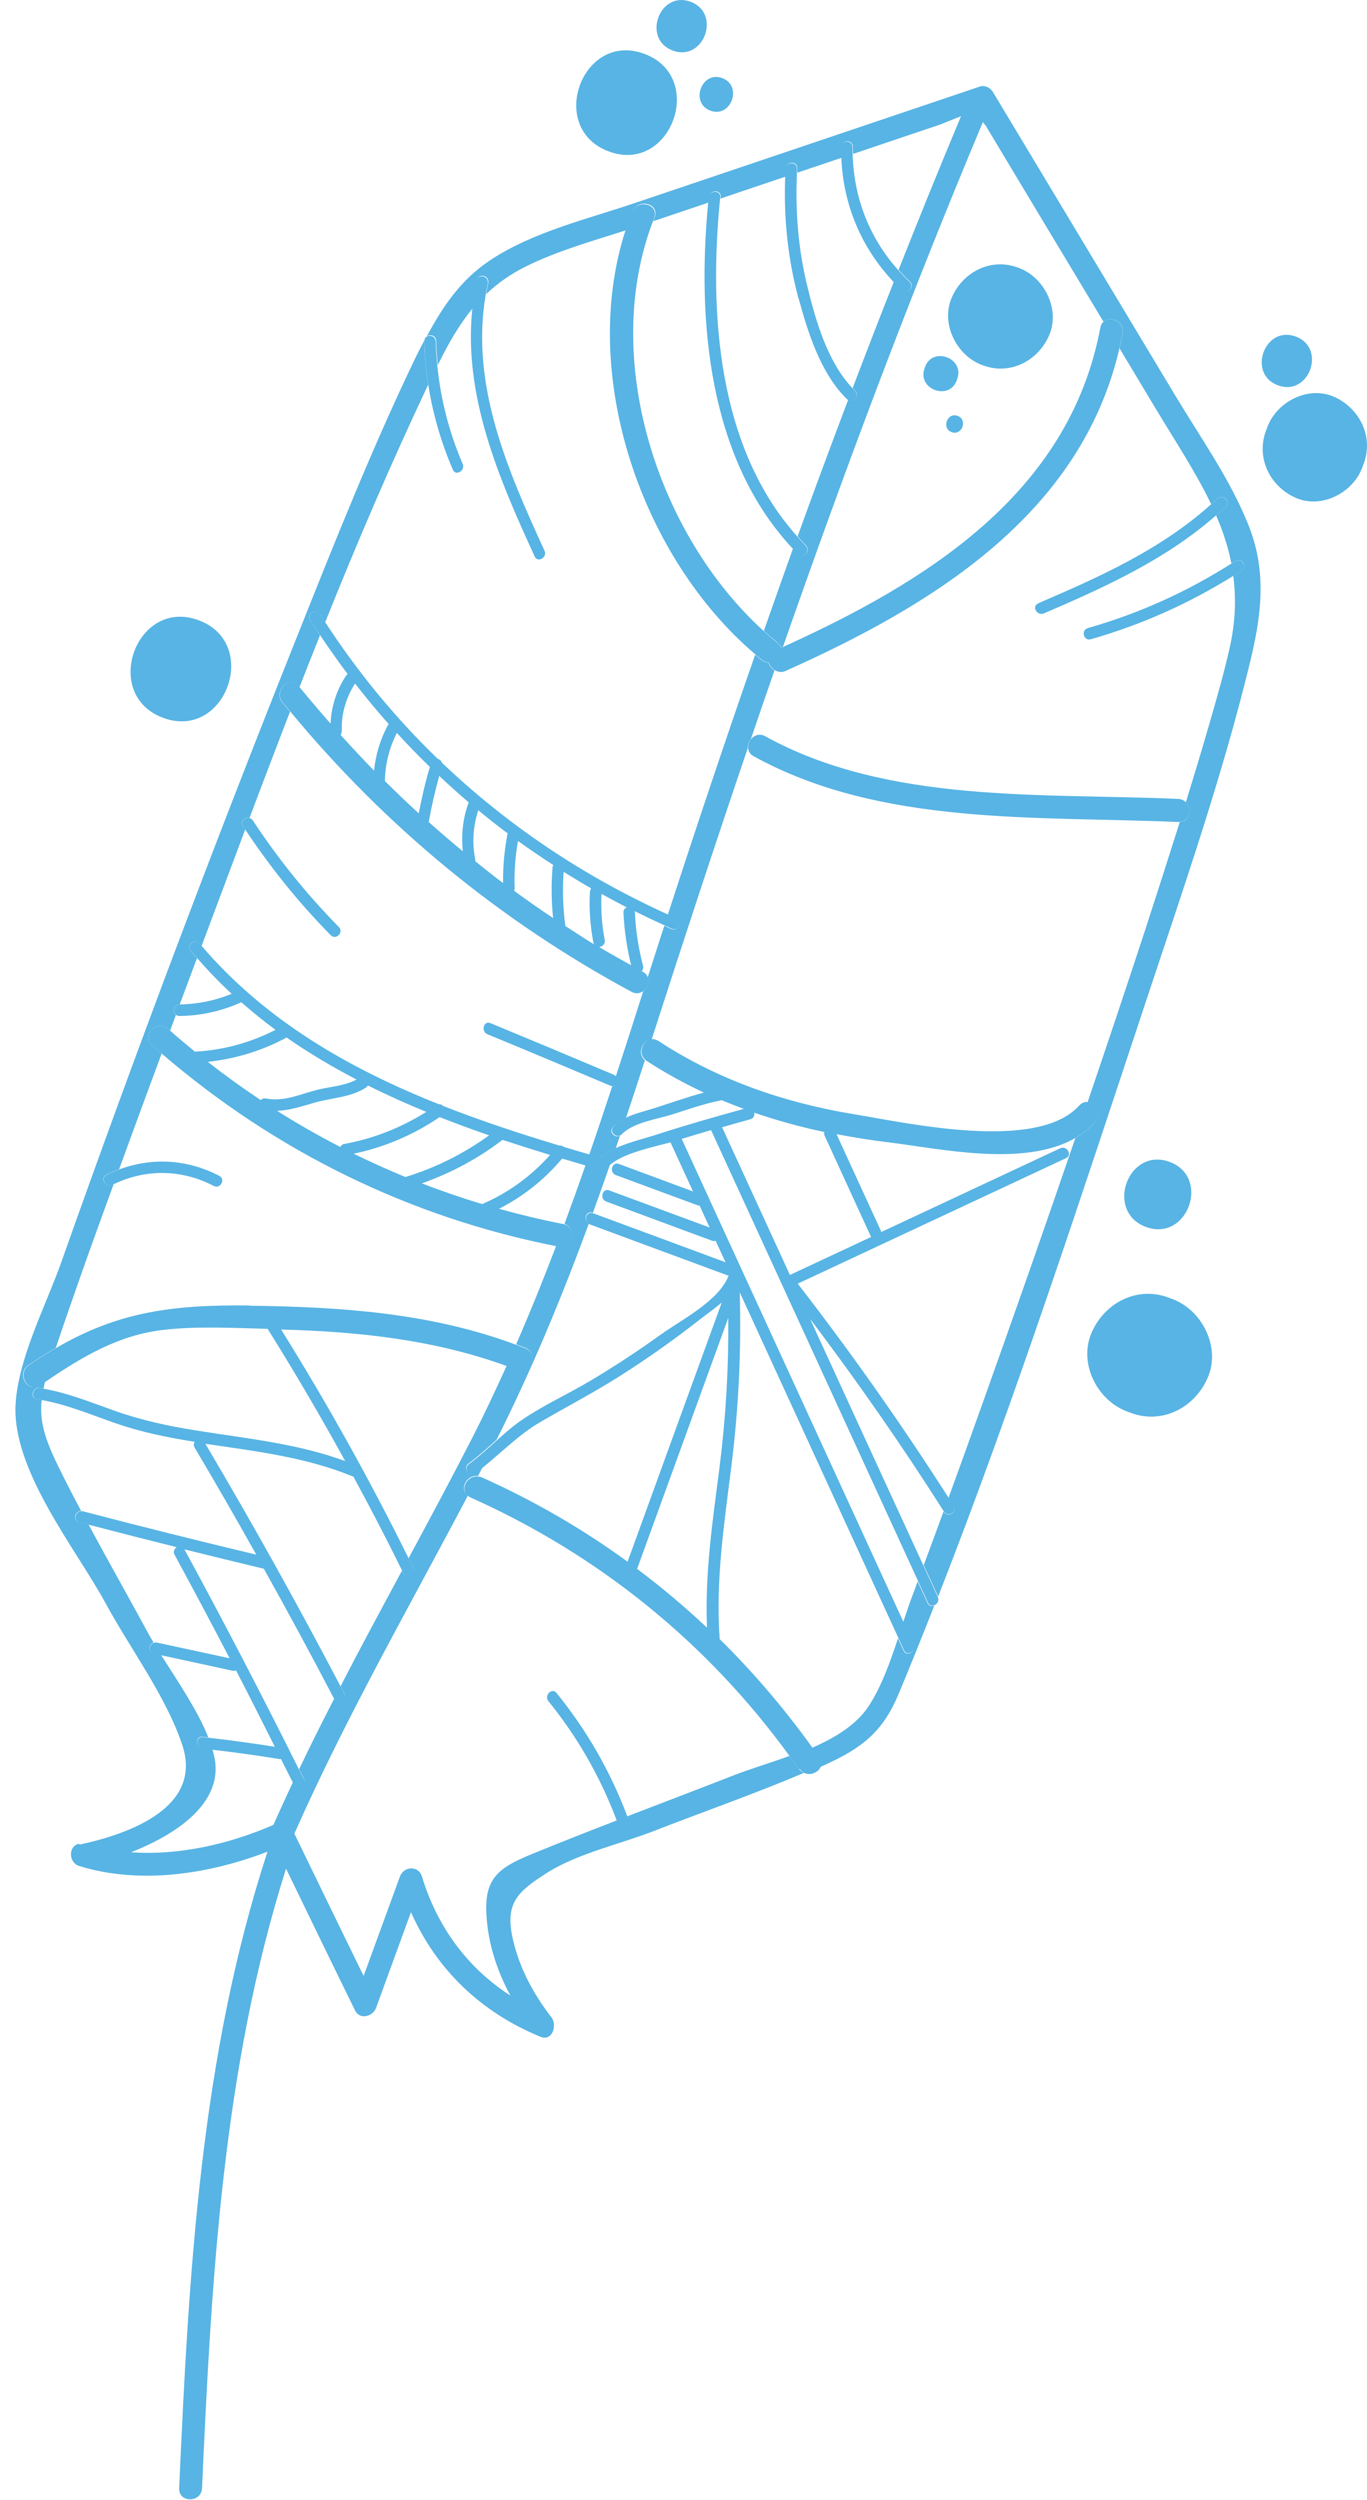 <svg width="152" height="278" viewBox="0 0 152 278" fill="none" xmlns="http://www.w3.org/2000/svg">
<path d="M8.839 205.106C14.476 203.898 22.542 200.931 20.278 194.059C18.496 188.664 14.476 183.308 11.766 178.312C8.496 172.262 1.244 163.437 1.74 156.026C2.083 150.875 5.124 145.121 6.817 140.342C15.086 116.965 23.866 93.741 33.052 70.724C37.225 60.255 41.398 49.735 46.296 39.575C46.589 38.997 46.869 38.419 47.174 37.854C47.174 37.892 47.161 37.918 47.161 37.956C47.212 39.588 47.365 41.193 47.607 42.786C43.51 51.443 39.731 60.268 36.156 69.195C35.965 68.9 35.762 68.604 35.571 68.309C35.125 67.615 34.031 68.257 34.477 68.951C34.833 69.516 35.215 70.068 35.584 70.634C34.82 72.56 34.044 74.487 33.293 76.427C33.255 76.388 33.23 76.35 33.191 76.311C32.161 75.026 30.367 76.863 31.398 78.122C31.677 78.469 31.97 78.79 32.25 79.124C30.736 83.067 29.222 87.011 27.746 90.954C27.25 90.813 26.652 91.314 27.008 91.866C27.097 91.994 27.186 92.11 27.263 92.239C25.647 96.554 24.031 100.883 22.415 105.186C22.326 105.083 22.224 104.981 22.135 104.878C21.601 104.248 20.71 105.16 21.232 105.79C21.448 106.047 21.677 106.291 21.906 106.535C21.626 107.28 21.346 108.038 21.066 108.783C20.697 109.746 20.354 110.722 19.985 111.686C19.959 111.686 19.947 111.686 19.934 111.686C19.272 111.686 19.158 112.52 19.565 112.842C19.349 113.42 19.133 114.01 18.916 114.601C18.84 114.537 18.764 114.473 18.687 114.409C17.466 113.317 15.659 115.128 16.893 116.22C17.25 116.528 17.618 116.836 17.975 117.145C16.384 121.435 14.807 125.725 13.242 130.015C12.771 130.195 12.3 130.388 11.829 130.619C11.091 130.978 11.74 132.096 12.466 131.723C12.529 131.698 12.58 131.672 12.644 131.646C11.397 135.089 10.137 138.518 8.929 141.974C8 144.607 7.084 147.24 6.206 149.873C5.213 150.451 4.196 151.093 3.14 151.813C1.791 152.738 3.063 154.96 4.425 154.035C4.615 153.906 4.819 153.765 5.01 153.637C4.946 153.894 4.883 154.163 4.832 154.407C4.692 154.382 4.565 154.343 4.425 154.317C3.623 154.202 3.279 155.435 4.081 155.551C4.272 155.576 4.437 155.628 4.628 155.666C4.361 158.274 5.124 160.354 6.817 163.733C7.529 165.171 8.267 166.597 9.03 168.01C8.331 167.959 8.063 169.063 8.814 169.256C9.158 169.346 9.501 169.436 9.845 169.513C11.995 173.52 14.247 177.477 16.397 181.458C16.601 181.831 16.83 182.229 17.071 182.627C16.55 182.82 16.41 183.693 17.071 183.835C17.351 183.899 17.631 183.95 17.911 184.015C19.718 186.892 21.97 190.154 23.166 193.186C22.949 193.16 22.746 193.134 22.529 193.109C21.715 193.019 21.728 194.303 22.529 194.393C22.898 194.432 23.255 194.483 23.624 194.522C23.726 194.868 23.815 195.228 23.878 195.562C24.769 200.572 19.501 204.014 14.578 205.954C19.947 206.339 25.583 205.016 30.405 202.909C31.105 201.317 31.83 199.737 32.568 198.17C32.606 198.247 32.644 198.311 32.683 198.388C33.052 199.133 34.146 198.478 33.777 197.746C33.611 197.399 33.433 197.065 33.255 196.731C34.515 194.085 35.825 191.465 37.161 188.87C37.161 188.883 37.174 188.896 37.187 188.908C37.568 189.641 38.663 188.986 38.281 188.266C38.141 188.009 38.001 187.752 37.874 187.483C40.1 183.167 42.403 178.902 44.706 174.625C44.77 174.766 44.846 174.895 44.91 175.036C45.266 175.781 46.373 175.126 46.004 174.394C45.813 174.008 45.622 173.649 45.431 173.264C47.836 168.794 50.24 164.311 52.556 159.789C53.892 157.169 55.139 154.51 56.348 151.838C56.793 152.005 57.238 152.134 57.671 152.314C59.198 152.917 59.859 150.425 58.345 149.835C58.027 149.706 57.709 149.603 57.391 149.475C58.969 145.853 60.444 142.205 61.844 138.518C61.895 138.518 61.933 138.544 61.984 138.544C63.549 138.852 64.21 136.515 62.76 136.103C63.562 133.92 64.35 131.736 65.114 129.54C65.356 129.617 65.597 129.681 65.839 129.758C66.03 129.81 66.195 129.784 66.323 129.694C66.373 129.797 66.437 129.899 66.564 129.977C66.602 130.002 66.641 130.028 66.679 130.054C66.908 130.195 67.277 130.156 67.455 129.951C67.48 129.925 67.506 129.899 67.531 129.874C67.608 129.784 67.646 129.681 67.671 129.578C67.735 129.514 67.786 129.45 67.862 129.399C67.226 131.222 66.59 133.034 65.928 134.845C65.928 134.845 65.903 134.845 65.89 134.845C65.139 134.575 64.821 135.705 65.483 136.039C62.48 144.209 59.159 152.237 55.215 160.085C54.21 160.997 53.205 161.909 52.111 162.718C51.449 163.193 52.085 164.311 52.747 163.823C53.065 163.591 53.37 163.322 53.688 163.078C53.51 163.424 53.332 163.771 53.154 164.118C51.92 163.925 51.004 165.557 52.035 166.276C45.469 178.748 38.446 190.964 32.733 203.885C35.291 209.165 37.861 214.444 40.431 219.71C41.78 216.024 43.116 212.35 44.464 208.664C44.884 207.495 46.538 207.392 46.92 208.664C48.637 214.315 52.035 218.85 56.755 221.894C55.292 219.184 54.312 216.268 54.096 213.07C53.803 208.895 55.381 207.7 59.07 206.185C62.226 204.887 65.406 203.641 68.6 202.408C68.969 202.974 69.987 202.665 69.745 201.959C73.689 200.443 77.633 198.94 81.552 197.412C83.359 196.705 85.573 196.05 87.786 195.241C88.13 195.716 88.474 196.179 88.804 196.654C88.97 196.885 89.173 197.039 89.389 197.129C83.931 199.454 78.269 201.419 72.748 203.577C69.032 205.029 64.287 206.069 60.915 208.189C57.493 210.346 56.08 211.631 57.06 215.767C57.811 218.952 59.35 221.753 61.322 224.322C61.984 225.182 61.424 227.019 60.088 226.467C53.472 223.756 48.523 218.991 45.698 212.62C44.401 216.165 43.103 219.71 41.818 223.255C41.474 224.206 40.024 224.63 39.489 223.564C36.907 218.31 34.362 213.044 31.805 207.777C24.756 230.05 23.509 253.428 22.466 276.664C22.39 278.308 19.845 278.321 19.921 276.664C20.99 252.786 22.275 228.74 29.744 205.889C23.153 208.42 15.557 209.563 8.801 207.482C7.656 207.135 7.516 205.286 8.801 205.003L8.839 205.106Z" fill="#57B4E4"/>
<path d="M102.672 174.137C103.423 172.108 104.174 170.091 104.912 168.061C104.912 168.087 104.937 168.1 104.95 168.113C105.395 168.806 106.489 168.164 106.044 167.471C105.853 167.162 105.65 166.867 105.459 166.571C106.731 163.09 107.978 159.609 109.225 156.116C112.736 146.277 116.197 136.425 119.569 126.547C120.383 126.072 121.121 125.494 121.77 124.774C122.584 123.875 121.821 122.668 120.93 122.565C123.093 116.181 125.243 109.785 127.343 103.375C128.64 99.38 129.925 95.385 131.185 91.391C132.317 91.314 132.546 89.901 131.859 89.207C132.737 86.343 133.615 83.466 134.442 80.588C135.256 77.775 136.071 74.949 136.719 72.085C137.381 69.156 137.457 66.51 137.127 64.031C137.432 63.839 137.737 63.659 138.043 63.466C138.73 63.017 138.094 61.912 137.407 62.361C137.241 62.464 137.088 62.554 136.923 62.657C136.554 60.794 135.969 59.022 135.218 57.301C135.574 56.98 135.943 56.684 136.3 56.35C136.898 55.785 135.994 54.873 135.396 55.438C135.167 55.657 134.913 55.862 134.671 56.068C132.979 52.522 130.701 49.093 128.449 45.342C127.126 43.133 125.803 40.936 124.48 38.727C124.607 38.175 124.722 37.635 124.823 37.07C125.078 35.721 123.437 35.053 122.699 35.773C120.065 31.393 117.431 27.013 114.798 22.633C113.716 20.834 112.635 19.023 111.553 17.225C110.904 16.146 110.255 15.067 109.607 13.975C109.479 13.821 109.378 13.705 109.263 13.564C109.25 13.616 109.263 13.68 109.225 13.731C101.171 32.908 93.906 52.33 87.061 71.918C86.998 71.944 86.934 71.982 86.87 72.008C86.807 71.828 86.692 71.648 86.501 71.494C85.967 71.057 85.445 70.608 84.936 70.145C86.005 67.088 87.087 64.031 88.181 60.974C88.359 61.167 88.537 61.385 88.728 61.578C89.313 62.169 90.204 61.257 89.631 60.666C89.3 60.332 88.995 59.972 88.69 59.626C90.522 54.552 92.405 49.491 94.313 44.443C94.899 44.79 95.624 43.981 95.077 43.454C94.975 43.364 94.899 43.248 94.809 43.146C96.311 39.19 97.838 35.246 99.39 31.316C99.683 31.624 99.962 31.945 100.28 32.24C100.878 32.806 101.782 31.894 101.184 31.328C100.739 30.905 100.319 30.455 99.912 30.006C102.176 24.29 104.479 18.599 106.858 12.922C105.764 13.346 104.695 13.795 104.581 13.834C102.202 14.63 99.823 15.44 97.456 16.236C96.591 16.531 95.726 16.827 94.86 17.109C94.86 16.84 94.822 16.583 94.835 16.326C94.835 15.504 93.575 15.504 93.563 16.326C93.563 16.737 93.588 17.135 93.614 17.533C91.96 18.085 90.306 18.651 88.652 19.203C88.652 19.036 88.652 18.882 88.652 18.715C88.69 17.893 87.417 17.893 87.379 18.715C87.367 19.023 87.354 19.331 87.341 19.64C84.936 20.449 82.519 21.271 80.114 22.08C80.114 22.016 80.114 21.952 80.127 21.887C80.216 21.066 78.931 21.078 78.855 21.887C78.829 22.093 78.817 22.311 78.804 22.517C76.743 23.211 74.694 23.904 72.633 24.598C72.684 24.456 72.735 24.315 72.786 24.187C73.397 22.645 70.941 21.99 70.33 23.506C70.05 24.2 69.809 24.906 69.58 25.613C65.877 26.794 62.022 27.886 58.561 29.582C56.767 30.468 55.317 31.508 54.057 32.703C54.134 32.292 54.185 31.881 54.286 31.47C54.465 30.66 53.23 30.327 53.065 31.123C52.836 32.176 52.683 33.23 52.569 34.27C51.055 36.094 49.859 38.2 48.675 40.59C48.587 39.703 48.523 38.804 48.497 37.892C48.485 37.288 47.81 37.134 47.454 37.404C49.235 34.064 51.271 31.059 54.554 28.901C59.325 25.754 65.317 24.367 70.648 22.555C83.422 18.24 96.184 13.937 108.958 9.621C109.492 9.441 110.115 9.749 110.395 10.212C117.164 21.477 123.92 32.729 130.689 43.993C133.501 48.682 136.821 53.332 138.844 58.444C140.918 63.697 140.244 68.54 138.933 73.896C135.892 86.356 131.656 98.584 127.622 110.735C120.218 133.034 112.889 155.602 104.314 177.528C103.779 176.372 103.258 175.216 102.723 174.06L102.672 174.137Z" fill="#57B4E4"/>
<path d="M91.056 195.446C90.802 195.074 90.535 194.727 90.267 194.355C92.876 193.211 95.255 191.773 96.616 189.666C98.016 187.508 98.983 184.811 99.848 182.165C100.064 182.627 100.268 183.077 100.471 183.539C100.815 184.284 101.909 183.642 101.566 182.897C101.184 182.062 100.802 181.227 100.421 180.405C100.751 179.416 101.069 178.44 101.413 177.528C101.629 176.963 101.833 176.398 102.036 175.832C102.405 176.642 102.774 177.451 103.143 178.26C103.309 178.607 103.627 178.645 103.894 178.517C102.609 181.78 101.311 185.016 99.963 188.253C98.194 192.518 95.967 194.342 91.463 196.358C91.374 196.397 91.273 196.436 91.183 196.474C91.298 196.166 91.273 195.819 91.018 195.459L91.056 195.446Z" fill="#57B4E4"/>
<path d="M68.473 119.688C69.414 116.798 70.356 113.895 71.272 110.992C71.348 110.735 71.437 110.478 71.514 110.234C71.997 109.887 72.226 109.245 72.01 108.706C72.621 106.779 73.244 104.852 73.867 102.938C74.109 103.054 74.364 103.169 74.605 103.285C75.343 103.606 75.992 102.502 75.242 102.18C74.911 102.039 74.58 101.872 74.249 101.731C77.392 92.046 80.623 82.399 83.969 72.791C84.199 72.984 84.428 73.177 84.657 73.37C84.911 73.575 85.178 73.665 85.445 73.665C85.534 74.025 85.789 74.346 86.12 74.538C85.229 77.082 84.364 79.638 83.486 82.194C83.244 82.477 83.117 82.836 83.142 83.196C79.491 93.947 75.941 104.749 72.455 115.59C71.45 115.616 70.788 117.106 71.704 117.902C71.017 120.048 70.318 122.18 69.605 124.299C69.071 124.556 68.575 124.864 68.167 125.275C67.633 125.828 68.371 126.637 68.944 126.264C68.778 126.74 68.626 127.215 68.46 127.69C67.684 128.037 67.01 128.448 66.552 128.936C66.488 128.795 66.361 128.666 66.157 128.615C65.941 128.551 65.725 128.487 65.508 128.422C66.386 125.892 67.226 123.349 68.066 120.805C68.549 120.805 68.753 120.112 68.422 119.714L68.473 119.688Z" fill="#57B4E4"/>
<path d="M48.701 84.39C48.904 84.442 49.07 84.596 49.134 84.801C56.462 91.789 64.948 97.466 74.287 101.692C74.618 101.846 74.936 102.001 75.28 102.142C76.03 102.476 75.381 103.58 74.643 103.246C74.389 103.131 74.147 103.015 73.906 102.9C72.773 102.386 71.666 101.859 70.559 101.307C70.572 101.358 70.597 101.397 70.597 101.461C70.686 103.478 70.992 105.443 71.501 107.395C71.564 107.639 71.488 107.845 71.348 107.986C71.399 108.012 71.463 108.05 71.513 108.076C71.793 108.23 71.946 108.436 72.035 108.667C72.251 109.206 72.022 109.849 71.539 110.196C71.183 110.452 70.712 110.555 70.228 110.285C55.635 102.424 42.861 91.917 32.275 79.111C31.995 78.777 31.703 78.443 31.423 78.109C30.392 76.838 32.186 75.014 33.217 76.298C33.255 76.337 33.281 76.375 33.319 76.414C34.438 77.788 35.596 79.137 36.754 80.46C36.843 78.546 37.416 76.722 38.484 75.129C38.535 75.052 38.599 75.001 38.662 74.962C37.606 73.549 36.589 72.111 35.596 70.634C35.227 70.081 34.846 69.529 34.489 68.951C34.044 68.257 35.151 67.602 35.583 68.309C35.774 68.604 35.978 68.9 36.169 69.195C39.795 74.77 43.993 79.856 48.688 84.39H48.701ZM65.623 99.085C65.623 98.956 65.674 98.854 65.725 98.776C64.694 98.186 63.676 97.569 62.671 96.94C62.531 98.956 62.595 100.96 62.862 102.964C63.918 103.645 64.974 104.351 66.055 105.006C66.03 104.955 66.004 104.916 65.992 104.865C65.623 102.951 65.483 101.037 65.597 99.098L65.623 99.085ZM61.424 96.516C61.424 96.387 61.475 96.285 61.539 96.195C60.203 95.334 58.892 94.435 57.594 93.51C57.289 95.244 57.162 96.978 57.225 98.738C57.225 98.854 57.2 98.956 57.162 99.046C58.587 100.087 60.025 101.101 61.5 102.078C61.31 100.228 61.284 98.391 61.437 96.516H61.424ZM56.437 92.752C56.437 92.752 56.462 92.701 56.462 92.675C55.342 91.84 54.248 90.98 53.179 90.093C52.607 91.892 52.467 93.716 52.849 95.591C52.861 95.655 52.849 95.707 52.849 95.771C53.867 96.58 54.884 97.402 55.94 98.186C55.915 96.362 56.08 94.551 56.424 92.752H56.437ZM52.123 89.22C51.004 88.269 49.91 87.28 48.841 86.278C48.37 87.974 47.976 89.682 47.67 91.404C48.917 92.508 50.177 93.6 51.462 94.653C51.271 92.804 51.462 90.98 52.123 89.207V89.22ZM69.694 100.896C68.753 100.408 67.811 99.907 66.882 99.393C66.806 101.114 66.908 102.81 67.239 104.505C67.328 104.968 66.971 105.263 66.615 105.302C67.786 105.995 68.982 106.663 70.178 107.331C69.707 105.404 69.414 103.465 69.325 101.474C69.312 101.166 69.49 100.973 69.707 100.896H69.694ZM37.988 81.346C37.988 81.5 37.937 81.629 37.874 81.719C39.095 83.067 40.329 84.39 41.589 85.688C41.767 83.928 42.276 82.245 43.115 80.653C43.141 80.601 43.192 80.563 43.23 80.524C41.932 79.06 40.685 77.557 39.477 76.003C38.446 77.621 37.937 79.407 38.001 81.346H37.988ZM44.121 81.513C43.268 83.196 42.836 84.968 42.797 86.844C44.032 88.064 45.278 89.271 46.563 90.44C46.894 88.706 47.289 86.985 47.798 85.277C46.538 84.056 45.317 82.798 44.133 81.5L44.121 81.513Z" fill="#57B4E4"/>
<path d="M83.791 84.082C83.384 83.864 83.219 83.53 83.181 83.17C83.142 82.81 83.282 82.451 83.524 82.168C83.88 81.744 84.453 81.526 85.076 81.86C98.779 89.425 115.879 88.154 131.032 88.835C131.389 88.847 131.656 89.002 131.859 89.194C132.546 89.875 132.33 91.288 131.185 91.378C131.134 91.378 131.096 91.404 131.032 91.404C115.383 90.71 97.965 91.904 83.791 84.082Z" fill="#57B4E4"/>
<path d="M87.367 74.603C86.909 74.808 86.489 74.718 86.145 74.513C85.814 74.307 85.56 73.986 85.471 73.639C85.204 73.639 84.936 73.549 84.682 73.344C84.453 73.151 84.224 72.959 83.995 72.766C71.335 62.015 64.376 41.733 69.529 25.677C69.758 24.97 70 24.264 70.279 23.57C70.877 22.055 73.346 22.722 72.735 24.251C72.684 24.392 72.633 24.521 72.582 24.662C66.819 39.793 73.028 59.382 84.924 70.171C85.433 70.634 85.954 71.096 86.489 71.52C86.68 71.674 86.794 71.854 86.858 72.034C86.921 72.008 86.985 71.969 87.049 71.944C102.851 64.776 118.895 54.963 122.355 36.402C122.406 36.132 122.533 35.94 122.686 35.786C123.424 35.053 125.065 35.734 124.811 37.083C124.709 37.648 124.582 38.2 124.467 38.74C120.192 57.236 103.601 67.332 87.379 74.59L87.367 74.603Z" fill="#57B4E4"/>
<path d="M88.855 196.731C88.524 196.256 88.168 195.78 87.837 195.318C78.651 182.64 66.526 172.852 52.264 166.481C52.174 166.443 52.136 166.392 52.073 166.34C51.055 165.621 51.958 163.99 53.192 164.182C53.307 164.195 53.434 164.208 53.548 164.259C59.325 166.841 64.758 169.988 69.783 173.649C73.269 164.041 76.755 154.433 80.254 144.825C79.491 145.493 78.626 146.084 77.837 146.7C74.923 148.987 71.908 151.119 68.778 153.097C65.954 154.883 62.989 156.424 60.101 158.107C57.734 159.481 55.839 161.433 53.727 163.142C53.421 163.399 53.116 163.656 52.785 163.887C52.123 164.375 51.487 163.257 52.149 162.782C53.243 161.973 54.248 161.061 55.253 160.149C56.195 159.301 57.149 158.466 58.205 157.76C60.572 156.18 63.193 154.985 65.635 153.534C68.307 151.941 70.916 150.233 73.448 148.409C75.738 146.765 79.962 144.632 81.005 141.858C81.005 141.845 81.018 141.832 81.031 141.819C80.967 141.819 80.891 141.819 80.814 141.781C75.738 139.906 70.661 138.017 65.585 136.142C65.559 136.142 65.546 136.116 65.521 136.104C64.859 135.77 65.177 134.626 65.928 134.909C65.928 134.909 65.954 134.909 65.966 134.909C70.865 136.72 75.776 138.531 80.674 140.355C80.305 139.559 79.936 138.75 79.567 137.953C79.453 138.005 79.326 138.017 79.16 137.953C75.241 136.502 71.323 135.05 67.404 133.599C66.641 133.316 66.971 132.07 67.748 132.366C71.463 133.74 75.191 135.114 78.906 136.489C78.537 135.68 78.155 134.87 77.786 134.048C77.71 134.048 77.633 134.048 77.544 134.01C74.516 132.892 71.501 131.775 68.473 130.657C67.709 130.375 68.04 129.129 68.816 129.424C71.564 130.439 74.313 131.454 77.061 132.481C76.221 130.657 75.394 128.846 74.554 127.022C72.493 127.575 69.465 128.191 67.9 129.463C67.824 129.514 67.773 129.578 67.709 129.643C67.684 129.745 67.646 129.848 67.569 129.938C67.544 129.964 67.519 129.989 67.493 130.015C67.315 130.221 66.946 130.259 66.717 130.118C66.679 130.092 66.641 130.066 66.602 130.041C66.488 129.964 66.412 129.861 66.361 129.758C66.234 129.835 66.068 129.874 65.877 129.822C65.635 129.758 65.394 129.681 65.152 129.604C64.274 129.347 63.396 129.09 62.506 128.821C60.533 131.171 58.167 133.046 55.482 134.408C57.849 135.063 60.254 135.641 62.684 136.116C62.722 136.116 62.747 136.142 62.785 136.155C64.236 136.566 63.574 138.891 62.009 138.595C61.959 138.595 61.92 138.57 61.869 138.57C45.533 135.346 30.622 128.024 17.975 117.145C17.619 116.836 17.25 116.541 16.893 116.22C15.659 115.128 17.466 113.317 18.687 114.409C18.764 114.473 18.84 114.537 18.916 114.601C19.832 115.411 20.761 116.181 21.69 116.952C21.728 116.952 21.753 116.926 21.804 116.926C24.922 116.746 27.861 115.924 30.634 114.511C29.324 113.548 28.064 112.52 26.83 111.441C26.817 111.441 26.805 111.467 26.792 111.467C24.603 112.431 22.339 112.944 19.947 112.97C19.794 112.97 19.667 112.919 19.578 112.842C19.171 112.52 19.285 111.698 19.947 111.686C19.972 111.686 19.985 111.686 19.998 111.686C21.995 111.647 23.916 111.262 25.761 110.504C24.425 109.271 23.14 107.935 21.919 106.535C21.703 106.278 21.461 106.047 21.244 105.79C20.723 105.16 21.613 104.248 22.148 104.878C22.237 104.981 22.339 105.083 22.428 105.186C29.54 113.497 38.853 118.827 48.803 122.783C48.981 122.758 49.134 122.835 49.248 122.963C53.498 124.633 57.862 126.072 62.213 127.382C62.378 127.356 62.556 127.408 62.684 127.523C63.638 127.806 64.605 128.101 65.559 128.371C65.775 128.435 65.992 128.499 66.208 128.564C66.412 128.615 66.526 128.743 66.602 128.885C67.061 128.397 67.735 127.986 68.511 127.639C69.961 126.997 71.717 126.573 72.799 126.226C76.068 125.16 79.389 124.209 82.71 123.297C81.87 122.989 81.043 122.668 80.229 122.321C80.203 122.321 80.191 122.334 80.178 122.347C78.371 122.706 76.628 123.31 74.873 123.875C73.104 124.453 70.445 124.774 69.134 126.123C69.096 126.162 69.058 126.187 69.007 126.213C68.435 126.586 67.697 125.776 68.231 125.224C68.638 124.8 69.134 124.492 69.669 124.248C70.687 123.773 71.844 123.516 72.875 123.182C74.669 122.604 76.45 121.974 78.269 121.486C76.094 120.471 73.969 119.303 71.908 117.967C71.857 117.928 71.806 117.89 71.768 117.851C70.852 117.068 71.514 115.578 72.519 115.539C72.735 115.539 72.964 115.59 73.206 115.744C79.835 120.073 87.163 122.604 94.937 123.888C100.879 124.864 115.332 128.114 120.001 122.925C120.294 122.604 120.638 122.501 120.956 122.539C121.846 122.642 122.61 123.85 121.795 124.749C121.146 125.468 120.408 126.046 119.594 126.521C113.894 129.835 104.53 127.716 98.728 127.009C96.807 126.778 94.899 126.47 93.016 126.11C94.67 129.707 96.311 133.303 97.965 136.887C97.978 136.926 97.978 136.951 97.99 136.99C104.619 133.881 111.261 130.786 117.889 127.677C118.627 127.331 119.276 128.435 118.525 128.782C108.589 133.432 98.652 138.082 88.703 142.731C94.644 150.413 100.242 158.351 105.472 166.533C105.662 166.841 105.866 167.137 106.057 167.432C106.502 168.126 105.395 168.781 104.963 168.074C104.963 168.061 104.937 168.036 104.924 168.023C100.268 160.688 95.306 153.572 90.077 146.649C94.275 155.795 98.474 164.953 102.685 174.098C103.22 175.254 103.741 176.41 104.276 177.567C104.454 177.965 104.225 178.324 103.932 178.466C103.665 178.594 103.334 178.556 103.181 178.209C102.812 177.4 102.443 176.59 102.074 175.781C94.402 159.083 86.743 142.372 79.071 125.674C79.071 125.674 79.071 125.674 79.071 125.661C77.977 125.982 76.883 126.303 75.801 126.637C84.02 144.543 92.24 162.448 100.459 180.354C100.84 181.189 101.222 182.024 101.604 182.846C101.947 183.591 100.853 184.246 100.51 183.488C100.306 183.026 100.09 182.576 99.886 182.114C94.008 169.307 88.13 156.501 82.252 143.695C82.443 150.207 82.125 156.668 81.31 163.142C80.509 169.513 79.555 175.832 80.025 182.255C83.766 185.941 87.201 189.962 90.318 194.303C90.573 194.663 90.853 195.023 91.107 195.395C91.362 195.755 91.387 196.114 91.273 196.41C91.043 197.039 90.191 197.437 89.504 197.168C89.288 197.078 89.084 196.924 88.919 196.692L88.855 196.731ZM61.17 128.422C59.401 127.883 57.633 127.318 55.877 126.74C55.877 126.74 55.877 126.74 55.864 126.752C53.129 128.846 50.126 130.439 46.907 131.582C49.108 132.43 51.335 133.201 53.612 133.881C56.513 132.635 59.058 130.786 61.17 128.409V128.422ZM48.892 124.209C45.965 126.2 42.759 127.562 39.324 128.281C41.207 129.206 43.128 130.066 45.075 130.876C48.447 129.848 51.538 128.294 54.388 126.239C52.543 125.609 50.711 124.929 48.905 124.222L48.892 124.209ZM40.685 120.934C38.955 122.051 36.881 122.051 34.947 122.616C33.51 123.027 32.212 123.464 30.812 123.516C33.102 124.967 35.456 126.303 37.848 127.536C37.912 127.382 38.039 127.241 38.268 127.202C41.563 126.598 44.592 125.391 47.403 123.631C45.202 122.732 43.026 121.756 40.902 120.69C40.851 120.78 40.787 120.87 40.685 120.934ZM31.83 115.385C29.082 116.862 26.168 117.735 23.102 118.069C25.023 119.572 26.983 120.985 28.993 122.321C29.133 122.18 29.324 122.103 29.566 122.141C31.627 122.539 33.395 121.64 35.329 121.165C36.805 120.805 38.306 120.754 39.642 120.035C36.945 118.635 34.337 117.08 31.843 115.346C31.843 115.346 31.83 115.359 31.817 115.372L31.83 115.385ZM87.825 141.768C90.84 140.355 93.843 138.955 96.858 137.542C95.14 133.791 93.41 130.028 91.692 126.277C91.629 126.136 91.629 125.995 91.654 125.866C89.008 125.314 86.412 124.595 83.868 123.721C83.919 124.017 83.804 124.351 83.435 124.453C82.392 124.736 81.336 125.044 80.293 125.34C82.812 130.811 85.318 136.283 87.837 141.768H87.825ZM80 163.193C80.7 157.657 81.031 152.108 80.98 146.533C77.621 155.795 74.249 165.056 70.89 174.317C70.877 174.368 70.839 174.394 70.826 174.432C73.549 176.475 76.145 178.658 78.613 180.983C78.359 175.01 79.237 169.127 80 163.193Z" fill="#57B4E4"/>
<path d="M27.759 145.185C37.899 145.313 47.861 145.968 57.416 149.539C57.734 149.655 58.053 149.77 58.371 149.899C59.885 150.49 59.223 152.982 57.696 152.378C57.251 152.198 56.818 152.07 56.373 151.903C48.269 148.948 39.846 148.062 31.258 147.831C36.41 156.09 41.144 164.593 45.457 173.315C45.648 173.687 45.838 174.06 46.029 174.445C46.385 175.19 45.291 175.832 44.935 175.087C44.871 174.946 44.795 174.818 44.731 174.676C42.988 171.131 41.169 167.637 39.286 164.169C39.261 164.169 39.235 164.169 39.197 164.157C33.942 161.999 28.395 161.369 22.835 160.534C28.09 169.41 33.102 178.414 37.886 187.547C38.026 187.804 38.166 188.061 38.294 188.33C38.675 189.063 37.581 189.705 37.199 188.973C37.199 188.96 37.187 188.947 37.174 188.934C34.629 184.066 32.021 179.236 29.337 174.432C26.385 173.726 23.446 173.007 20.507 172.274C24.909 180.367 29.158 188.549 33.268 196.795C33.433 197.142 33.611 197.476 33.79 197.81C34.158 198.542 33.064 199.197 32.695 198.452C32.657 198.375 32.619 198.311 32.581 198.234C32.136 197.347 31.677 196.474 31.232 195.575C31.143 195.601 31.054 195.601 30.952 195.575C28.522 195.177 26.092 194.843 23.649 194.56C23.28 194.522 22.924 194.47 22.555 194.432C21.753 194.342 21.741 193.057 22.555 193.147C22.771 193.173 22.975 193.199 23.191 193.224C25.66 193.494 28.102 193.841 30.558 194.226C29.133 191.388 27.708 188.549 26.245 185.736C26.143 185.774 26.016 185.8 25.876 185.774C23.229 185.196 20.583 184.631 17.937 184.053C17.657 183.989 17.377 183.938 17.097 183.873C16.422 183.732 16.562 182.846 17.097 182.666C17.199 182.627 17.313 182.615 17.44 182.64C20.138 183.218 22.835 183.809 25.532 184.387C23.522 180.534 21.486 176.693 19.412 172.878C19.222 172.531 19.387 172.21 19.642 172.03C16.384 171.221 13.127 170.386 9.883 169.539C9.539 169.449 9.196 169.372 8.852 169.282C8.102 169.089 8.369 167.984 9.069 168.036C9.107 168.036 9.145 168.036 9.196 168.036C15.621 169.718 22.046 171.324 28.497 172.865C26.258 168.871 23.98 164.902 21.639 160.958C21.499 160.727 21.537 160.496 21.652 160.316C21.601 160.316 21.537 160.303 21.486 160.29C18.585 159.828 15.697 159.237 12.911 158.274C10.163 157.323 7.529 156.193 4.666 155.679C4.488 155.64 4.31 155.589 4.119 155.563C3.318 155.448 3.661 154.202 4.463 154.33C4.603 154.356 4.73 154.394 4.87 154.42C7.605 154.895 10.112 155.936 12.733 156.861C15.685 157.914 18.725 158.569 21.817 159.057C27.415 159.956 33.039 160.496 38.383 162.461C35.647 157.477 32.772 152.571 29.756 147.754C25.939 147.664 21.995 147.433 18.191 147.869C13.178 148.435 9.119 150.875 5.061 153.637C4.87 153.765 4.666 153.894 4.476 154.035C3.114 154.972 1.842 152.738 3.19 151.813C4.234 151.093 5.252 150.451 6.257 149.873C13.14 145.878 19.107 145.056 27.797 145.159L27.759 145.185Z" fill="#57B4E4"/>
<path d="M78.753 22.568C78.778 22.363 78.791 22.144 78.804 21.939C78.88 21.13 80.165 21.117 80.076 21.939C80.076 22.003 80.076 22.067 80.064 22.132C78.817 34.809 79.796 49.774 88.652 59.651C88.97 59.998 89.262 60.358 89.593 60.692C90.178 61.282 89.275 62.182 88.69 61.604C88.499 61.411 88.334 61.206 88.143 61C78.766 50.994 77.493 35.683 78.74 22.568H78.753Z" fill="#57B4E4"/>
<path d="M88.791 33.204C87.596 28.785 87.138 24.251 87.303 19.691C87.303 19.383 87.316 19.075 87.341 18.766C87.379 17.944 88.652 17.944 88.613 18.766C88.613 18.933 88.613 19.087 88.613 19.254C88.423 23.48 88.753 27.668 89.758 31.791C90.687 35.632 92.01 40.243 94.797 43.171C94.886 43.274 94.975 43.377 95.064 43.48C95.611 44.019 94.873 44.816 94.301 44.469C94.25 44.443 94.212 44.43 94.173 44.379C91.273 41.553 89.848 37.032 88.804 33.191L88.791 33.204Z" fill="#57B4E4"/>
<path d="M93.512 16.364C93.512 15.542 94.797 15.542 94.784 16.364C94.784 16.634 94.81 16.891 94.81 17.148C94.937 22.016 96.68 26.46 99.873 30.031C100.281 30.481 100.7 30.93 101.146 31.354C101.744 31.919 100.84 32.831 100.242 32.266C99.924 31.971 99.644 31.65 99.352 31.341C95.789 27.578 93.766 22.787 93.55 17.572C93.537 17.174 93.499 16.762 93.499 16.364H93.512Z" fill="#57B4E4"/>
<path d="M109.352 40.641L109.199 40.59C106.388 39.549 104.606 36.055 105.79 33.178C106.986 30.288 110.128 28.631 113.131 29.736L113.284 29.787C116.095 30.828 117.877 34.321 116.693 37.199C115.497 40.089 112.355 41.746 109.352 40.641Z" fill="#57B4E4"/>
<path d="M106.439 42.131L106.388 42.285C105.548 44.61 101.96 43.287 102.8 40.962L102.851 40.808C103.69 38.483 107.278 39.806 106.439 42.131Z" fill="#57B4E4"/>
<path d="M106.477 46.241C107.634 46.665 106.973 48.476 105.815 48.052C104.657 47.629 105.319 45.817 106.477 46.241Z" fill="#57B4E4"/>
<path d="M78.995 12.305C76.692 11.458 78.002 7.835 80.305 8.683C82.608 9.531 81.298 13.153 78.995 12.305Z" fill="#57B4E4"/>
<path d="M18.14 79.818C11.219 77.261 15.15 66.395 22.084 68.964C29.006 71.52 25.074 82.386 18.14 79.818Z" fill="#57B4E4"/>
<path d="M67.697 16.84C60.775 14.283 64.707 3.417 71.641 5.986C78.562 8.542 74.631 19.409 67.697 16.84Z" fill="#57B4E4"/>
<path d="M74.809 5.626C71.348 4.342 73.32 -1.079 76.781 0.193C80.242 1.477 78.27 6.898 74.809 5.626Z" fill="#57B4E4"/>
<path d="M144.073 37.417C147.534 38.701 145.562 44.122 142.101 42.85C138.641 41.566 140.613 36.145 144.073 37.417Z" fill="#57B4E4"/>
<path d="M140.906 47.526C141.936 44.687 145.397 42.889 148.247 44.083C151.11 45.291 152.751 48.463 151.657 51.495L151.491 51.944C150.461 54.783 147 56.581 144.15 55.387C141.287 54.179 139.646 51.007 140.74 47.975L140.906 47.526Z" fill="#57B4E4"/>
<path d="M127.419 136.425C122.813 134.716 125.421 127.485 130.053 129.193C134.658 130.901 132.05 138.133 127.419 136.425Z" fill="#57B4E4"/>
<path d="M129.913 144.273L130.358 144.44C133.641 145.66 135.727 149.732 134.328 153.097C132.928 156.475 129.277 158.415 125.752 157.105L125.307 156.938C122.024 155.718 119.938 151.646 121.337 148.28C122.737 144.902 126.388 142.963 129.913 144.273Z" fill="#57B4E4"/>
<path d="M60.546 61.231C60.89 61.976 59.796 62.631 59.452 61.873C55.444 53.152 51.513 44.006 52.518 34.334C52.633 33.294 52.772 32.24 53.014 31.187C53.192 30.378 54.414 30.725 54.236 31.534C54.147 31.945 54.083 32.356 54.007 32.767C52.289 42.786 56.437 52.278 60.546 61.231Z" fill="#57B4E4"/>
<path d="M48.447 37.956C48.472 38.868 48.536 39.755 48.625 40.654C49.006 44.43 49.935 48.065 51.449 51.585C51.767 52.33 50.673 52.985 50.355 52.227C49.032 49.157 48.129 46.023 47.62 42.786C47.378 41.206 47.212 39.588 47.174 37.956C47.174 37.918 47.187 37.892 47.187 37.854C47.212 37.687 47.276 37.545 47.391 37.468C47.747 37.199 48.421 37.353 48.434 37.956H48.447Z" fill="#57B4E4"/>
<path d="M115.421 67.088C122.241 64.16 129.073 61.103 134.658 56.08C134.9 55.862 135.155 55.669 135.384 55.451C135.982 54.886 136.885 55.798 136.287 56.363C135.943 56.697 135.562 56.992 135.205 57.313C129.607 62.233 122.851 65.29 116.07 68.206C115.319 68.527 114.67 67.422 115.434 67.101L115.421 67.088Z" fill="#57B4E4"/>
<path d="M120.956 69.837C126.63 68.219 131.923 65.83 136.91 62.67C137.076 62.567 137.241 62.477 137.394 62.374C138.081 61.925 138.73 63.042 138.03 63.479C137.725 63.672 137.419 63.852 137.114 64.044C132.165 67.127 126.897 69.478 121.286 71.083C120.498 71.314 120.167 70.068 120.943 69.85L120.956 69.837Z" fill="#57B4E4"/>
<path d="M28.115 91.224C30.914 95.488 34.108 99.444 37.683 103.08C38.255 103.67 37.365 104.57 36.779 103.991C33.23 100.395 30.074 96.464 27.275 92.251C27.186 92.123 27.097 92.007 27.021 91.879C26.665 91.339 27.263 90.826 27.759 90.967C27.899 91.005 28.026 91.082 28.115 91.224Z" fill="#57B4E4"/>
<path d="M68.117 120.78C68.04 120.78 67.964 120.78 67.888 120.728C63.333 118.802 58.778 116.888 54.197 114.999C53.447 114.691 53.778 113.445 54.541 113.766C59.108 115.655 63.676 117.568 68.231 119.495C68.346 119.547 68.422 119.611 68.486 119.688C68.816 120.086 68.613 120.78 68.129 120.78H68.117Z" fill="#57B4E4"/>
<path d="M60.979 189.153C60.47 188.523 61.361 187.598 61.882 188.241C65.254 192.402 67.888 196.988 69.771 202.01C69.771 202.01 69.771 202.023 69.771 202.036C70.012 202.742 68.994 203.051 68.626 202.485C68.6 202.447 68.562 202.408 68.549 202.357C66.73 197.54 64.21 193.147 60.979 189.153Z" fill="#57B4E4"/>
<path d="M24.4 130.76C25.125 131.145 24.489 132.25 23.764 131.865C20.227 130.015 16.257 129.951 12.669 131.659C12.605 131.685 12.555 131.711 12.491 131.736C11.753 132.096 11.117 130.991 11.855 130.632C12.313 130.4 12.784 130.208 13.267 130.028C16.944 128.666 20.85 128.898 24.413 130.76H24.4Z" fill="#57B4E4"/>
</svg>
